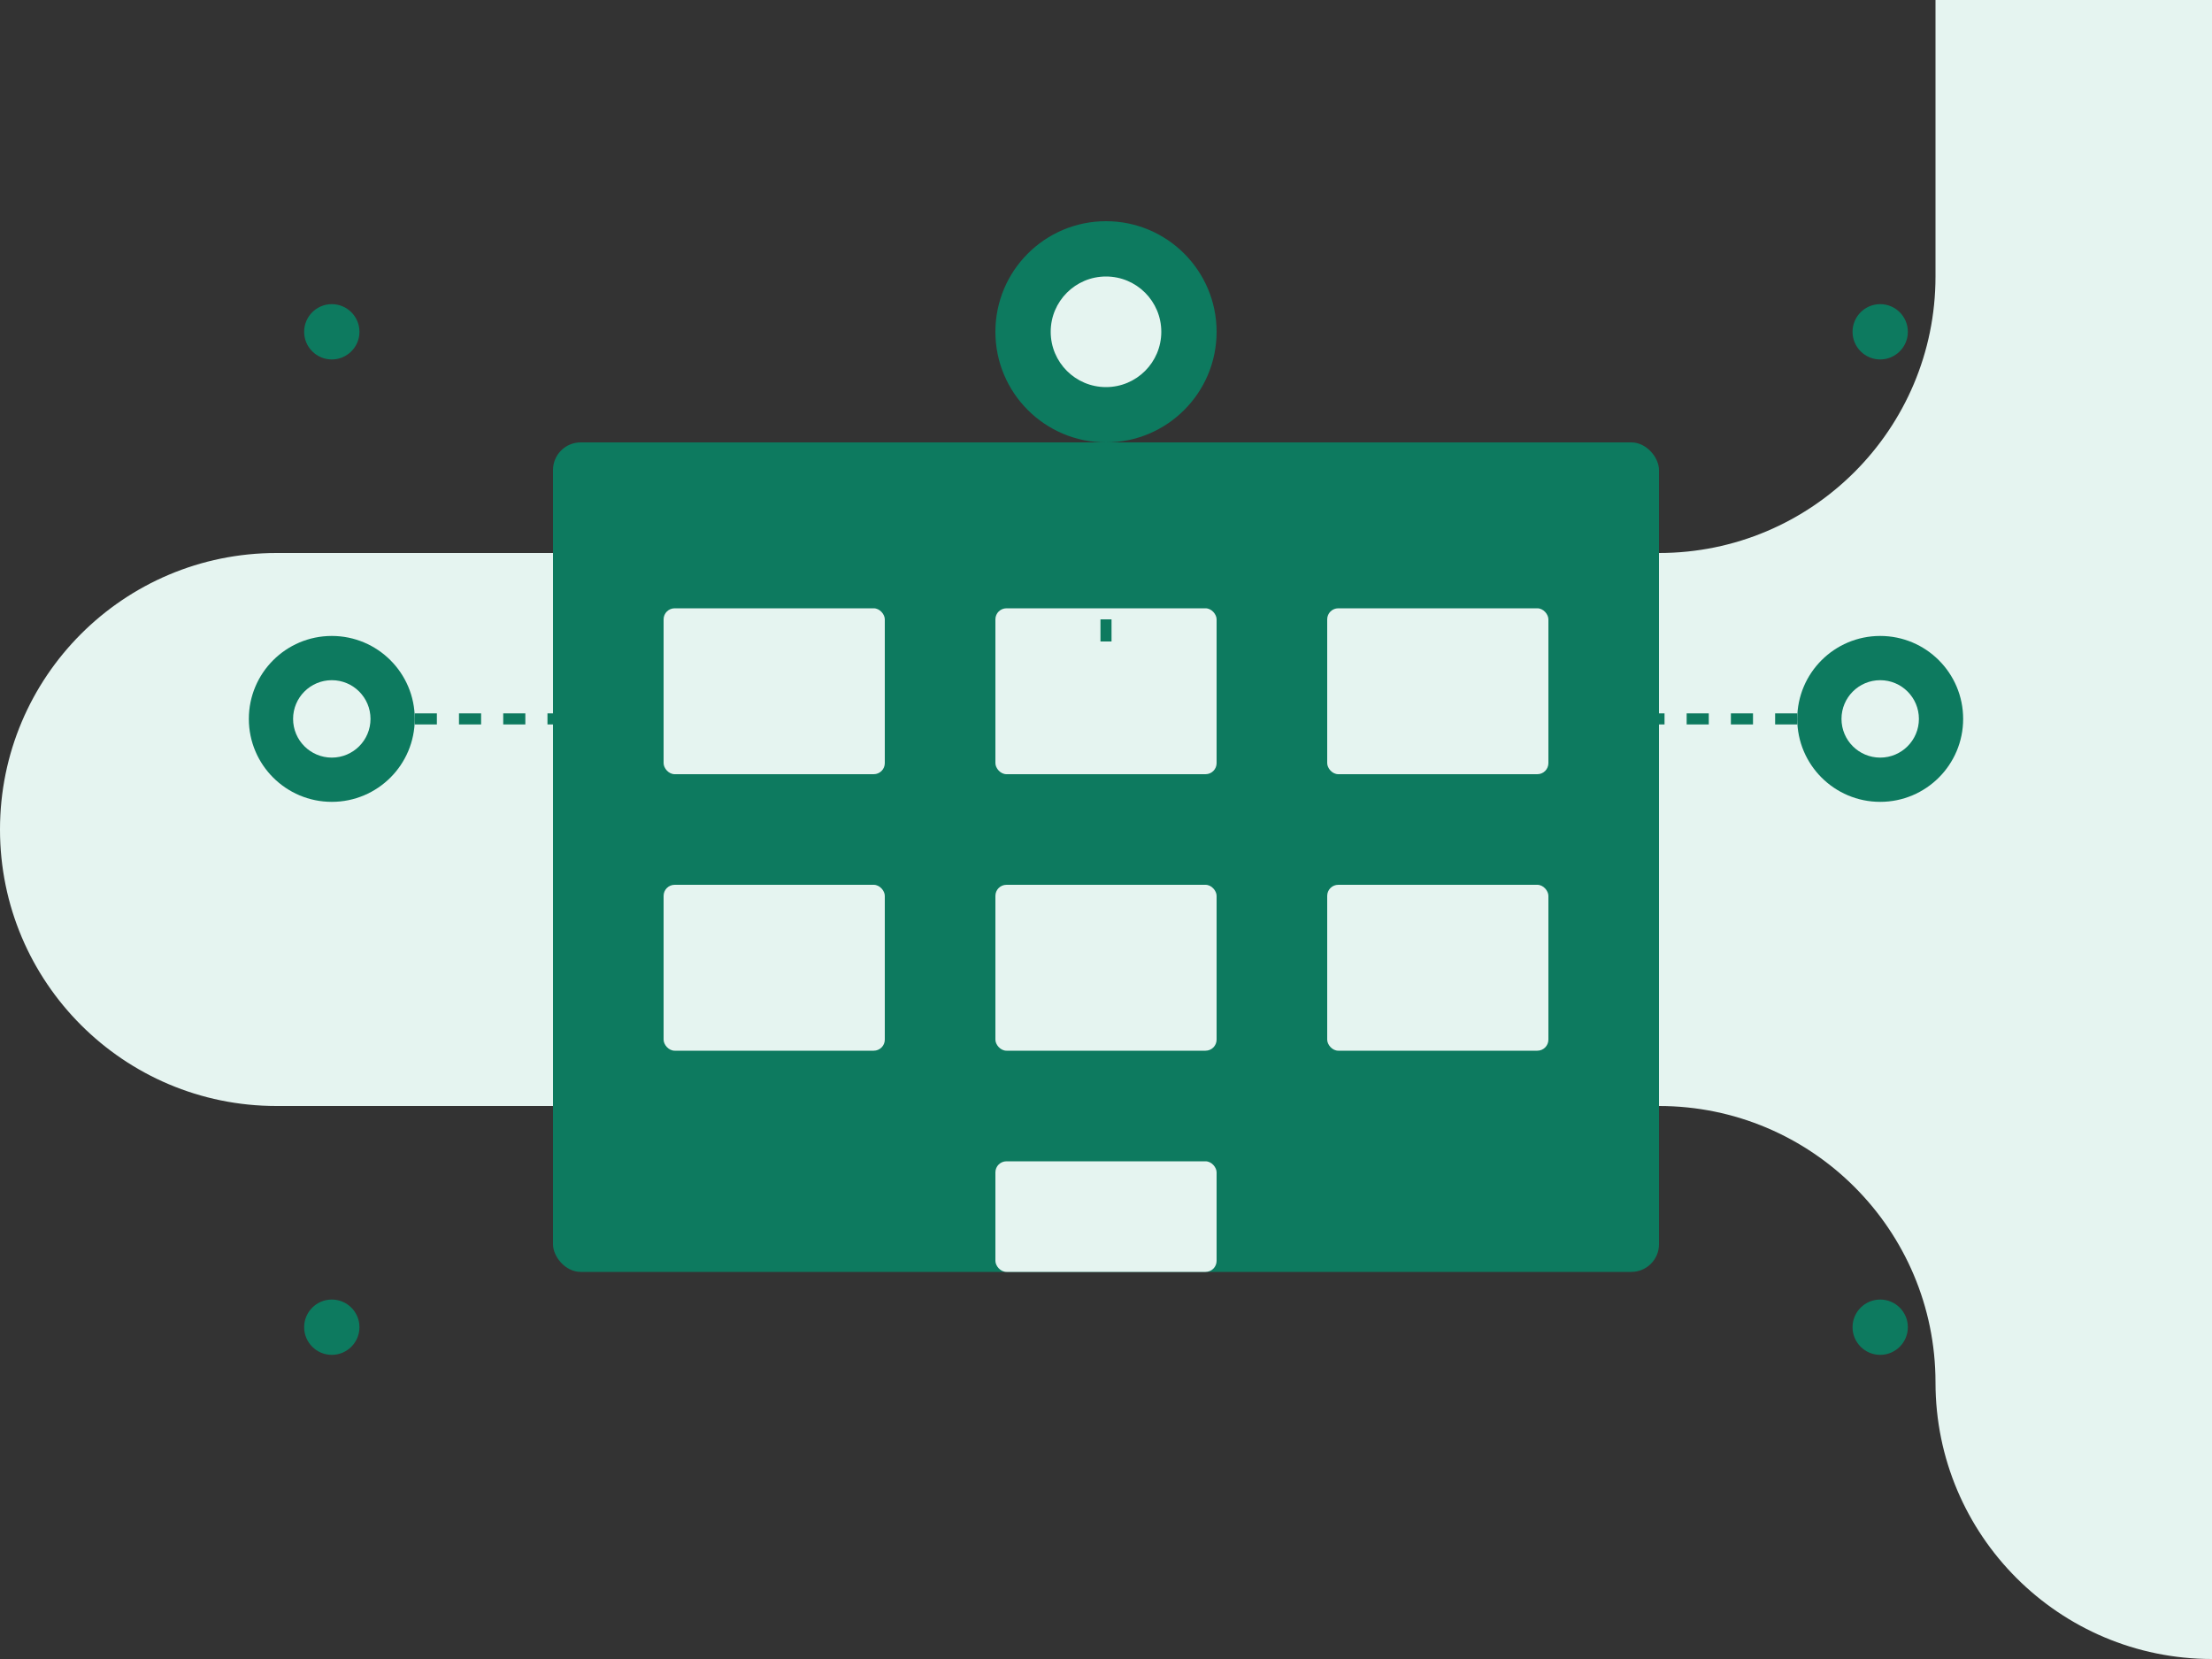 <svg xmlns="http://www.w3.org/2000/svg" width="400" height="300" viewBox="0 0 400 300" fill="none">
  <rect x="0" y="0" width="400" height="300" fill="#333333" stroke="none"/>
  <!-- Background Shape -->
  <path d="M350 50C350 77.614 327.614 100 300 100H50C22.386 100 0 122.386 0 150C0 177.614 22.386 200 50 200H300C327.614 200 350 222.386 350 250C350 277.614 372.386 300 400 300V0H350V50Z" fill="#E5F4F0"/>

  <!-- Building / Office -->
  <rect x="100" y="80" width="200" height="150" rx="5" fill="#0D7A5F"/>
  <rect x="120" y="110" width="40" height="30" rx="2" fill="#E5F4F0"/>
  <rect x="180" y="110" width="40" height="30" rx="2" fill="#E5F4F0"/>
  <rect x="240" y="110" width="40" height="30" rx="2" fill="#E5F4F0"/>
  <rect x="120" y="160" width="40" height="30" rx="2" fill="#E5F4F0"/>
  <rect x="180" y="160" width="40" height="30" rx="2" fill="#E5F4F0"/>
  <rect x="240" y="160" width="40" height="30" rx="2" fill="#E5F4F0"/>
  <rect x="180" y="210" width="40" height="20" rx="2" fill="#E5F4F0"/>

  <!-- Network Lines -->
  <circle cx="200" cy="60" r="20" fill="#0D7A5F"/>
  <circle cx="200" cy="60" r="10" fill="#E5F4F0"/>
  <path d="M200 80L200 120" stroke="#0D7A5F" stroke-width="2" stroke-dasharray="4 4"/>

  <circle cx="60" cy="130" r="15" fill="#0D7A5F"/>
  <circle cx="60" cy="130" r="7" fill="#E5F4F0"/>
  <path d="M75 130L100 130" stroke="#0D7A5F" stroke-width="2" stroke-dasharray="4 4"/>

  <circle cx="340" cy="130" r="15" fill="#0D7A5F"/>
  <circle cx="340" cy="130" r="7" fill="#E5F4F0"/>
  <path d="M325 130L300 130" stroke="#0D7A5F" stroke-width="2" stroke-dasharray="4 4"/>

  <!-- Decorative Elements -->
  <circle cx="60" cy="60" r="5" fill="#0D7A5F"/>
  <circle cx="340" cy="60" r="5" fill="#0D7A5F"/>
  <circle cx="60" cy="240" r="5" fill="#0D7A5F"/>
  <circle cx="340" cy="240" r="5" fill="#0D7A5F"/>
</svg>
